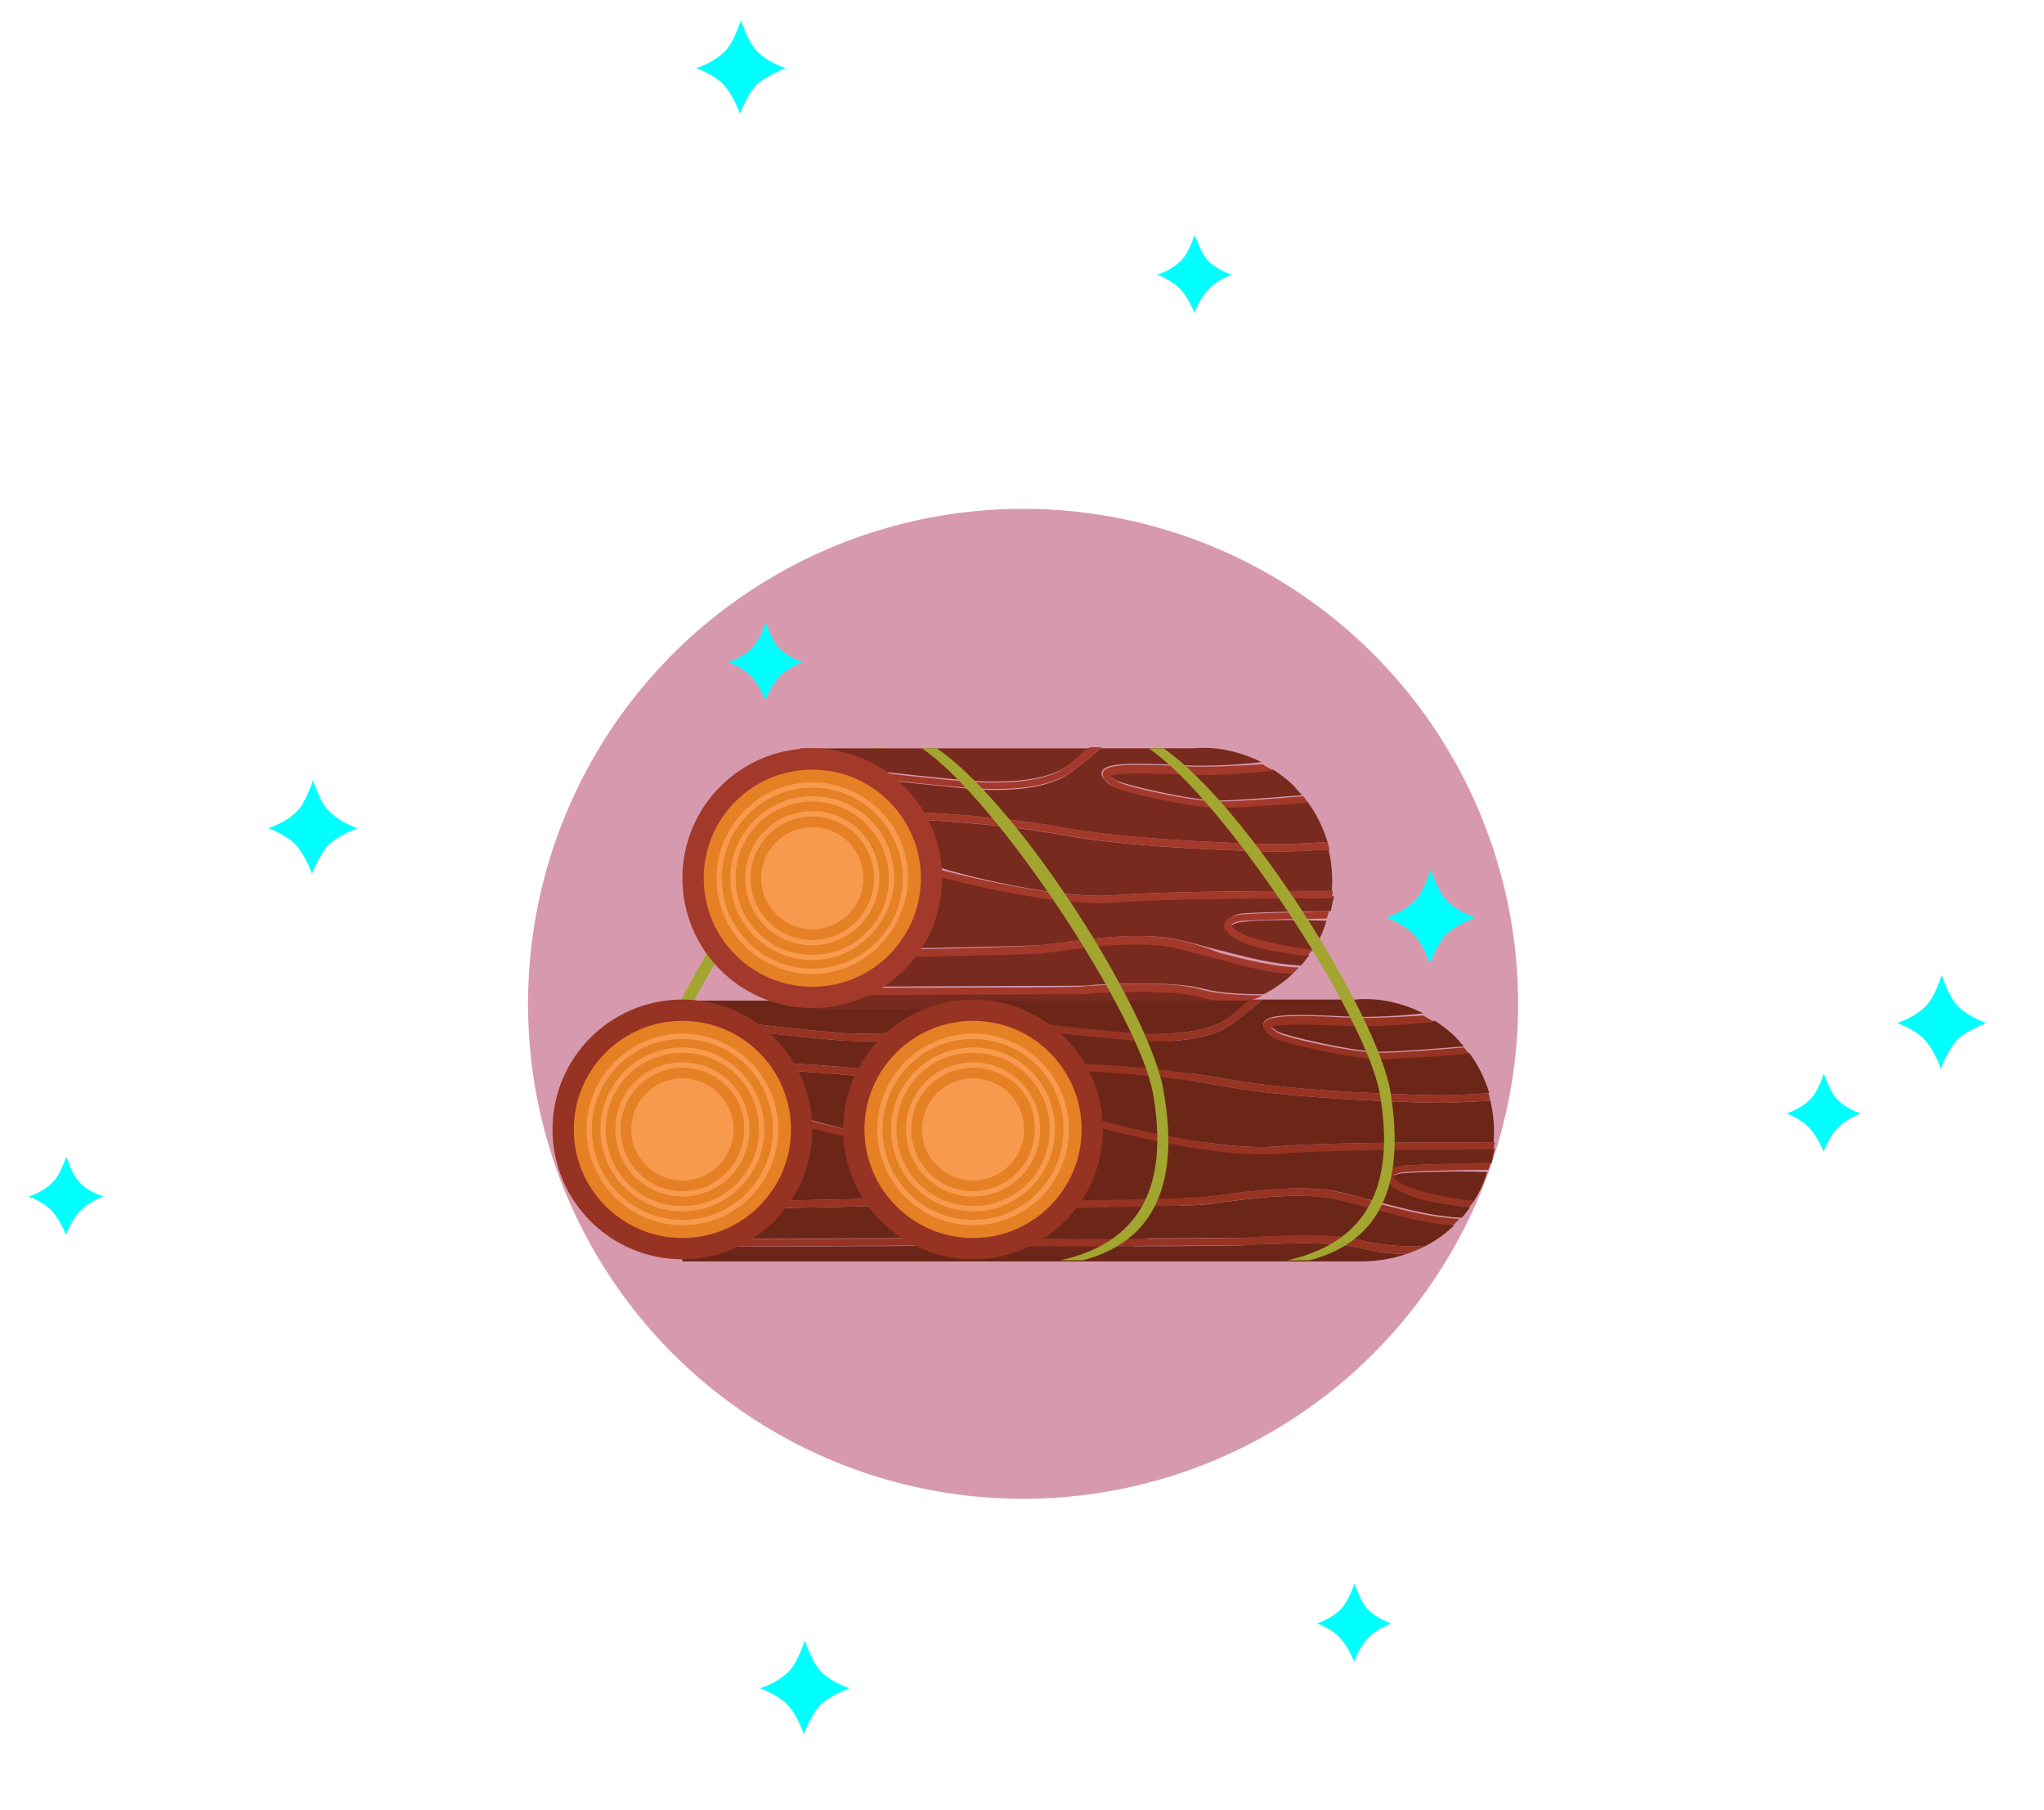 <?xml version="1.0" encoding="utf-8"?>
<!-- Generator: Adobe Illustrator 19.2.1, SVG Export Plug-In . SVG Version: 6.00 Build 0)  -->
<svg version="1.1" id="Layer_1" xmlns="http://www.w3.org/2000/svg" xmlns:xlink="http://www.w3.org/1999/xlink" x="0px" y="0px"
	 viewBox="0 0 192 170" style="enable-background:new 0 0 192 170;" xml:space="preserve">
<style type="text/css">
	.st0{fill:#D799AE;}
	.st1{fill:#A2A52F;}
	.st2{fill:#6B2618;}
	.st3{fill:#963323;}
	.st4{fill:#E68025;}
	.st5{fill:#F79A4D;}
	.st6{fill:#772A1D;}
	.st7{fill:#A3392B;}
	.st8{fill:#00FFFF;}
</style>
<circle class="st0" cx="96.1" cy="94.3" r="46.5"/>
<g>
	<g>
		<path class="st1" d="M60.6,102.5c1.3-7.3,13.4-26.7,21.3-32.2h1.4c-7.1,4.8-20.4,25.1-21.7,32.4c-1.6,9.1,1.5,14.1,8.7,15.7
			l-2.1,0C60.2,116.3,59.4,109.3,60.6,102.5z"/>
	</g>
	<g>
		<g>
			<g>
				<path class="st2" d="M99.4,96.3c-2.4-0.1-6.7-0.3-7.3,0.1c0,0.1,0.2,0.2,0.6,0.5c0.7,0.4,7.1,1.9,9.6,1.9c1.6,0,5.5-0.3,7.9-0.5
					c-0.3-0.3-0.5-0.6-0.8-0.9c-0.6-0.6-1.3-1.1-1.9-1.5C105.4,96.1,102.3,96.4,99.4,96.3z"/>
				<path class="st2" d="M104.6,110.2c-0.9,0.1-1.1,0.3-1.1,0.4c0,0.2,0.9,1.1,3.9,1.7c1.3,0.3,2.5,0.4,3.7,0.6
					c0.6-0.9,1-1.8,1.3-2.8C109.8,110,106.2,110.1,104.6,110.2z"/>
				<path class="st2" d="M92.6,107.7c4.8-0.4,15.8-0.4,20.4-0.4c0.1-1.3,0-2.6-0.3-3.9c-1.7,0.1-3.6,0.2-4.5,0.2
					c-2,0-13.6-0.3-20.2-1.5c-6.4-1.2-13.9-1.5-14-1.5l0-0.7c0.1,0,7.7,0.3,14.1,1.5c6.5,1.2,18.1,1.5,20.1,1.5
					c0.9,0,2.7-0.1,4.4-0.2c-0.4-1.3-1-2.6-1.9-3.8c-2.3,0.2-6.6,0.5-8.4,0.5c-2.5,0-9.1-1.4-10-2c-0.2-0.1-0.5-0.3-0.6-0.5
					c-0.2-0.2-0.4-0.5-0.3-0.8c0.3-0.8,2.3-0.9,8-0.6c2.5,0.1,5.1-0.1,7-0.3c-2-1-4.2-1.5-6.4-1.3l0,0l-8.7,0
					c-0.4,0.3-0.8,0.7-1.2,1c-1,0.8-2,1.6-2.7,1.9c-1.8,0.8-4.1,1.1-7.2,1c-2.9-0.1-11.2-1.1-11.3-1.1L69,96c0.1,0,8.4,1,11.2,1.1
					c3,0.1,5.2-0.2,6.9-0.9c0.7-0.3,1.6-1,2.5-1.8c0.2-0.1,0.4-0.3,0.6-0.4l-27.2,0l1.1,24.5l36.4,0l0,0c1.4,0,2.9-0.2,4.3-0.7
					c-1.5,0-3-0.2-4.1-0.5c-2.5-0.7-7-0.5-9.9-0.4c-0.6,0-1.2,0.1-1.7,0.1c-2.7,0.1-23,0.1-23.2,0.1l0-0.7c0.2,0,20.4-0.1,23.2-0.1
					c0.5,0,1,0,1.6-0.1c3-0.1,7.6-0.3,10.2,0.4c1.5,0.4,3.7,0.5,5.6,0.5c1-0.5,2-1.2,2.8-2c-2.3-0.2-4.5-0.8-7-1.4
					c-1.2-0.3-2.5-0.7-3.9-1c-3.3-0.8-8.3-0.1-11.3,0.3c-0.8,0.1-1.4,0.2-1.8,0.2c-1.9,0.1-12.1,0.3-12.5,0.3l0-0.7
					c0.1,0,10.6-0.2,12.5-0.3c0.4,0,1-0.1,1.8-0.2c3-0.4,8.1-1.1,11.5-0.3c1.4,0.3,2.6,0.7,3.9,1c2.7,0.7,5.1,1.3,7.5,1.4
					c0.3-0.3,0.5-0.6,0.8-1c-1.1-0.1-2.2-0.3-3.4-0.5c-2-0.4-3.4-1-4-1.6c-0.3-0.3-0.4-0.5-0.4-0.8c0-0.3,0.3-0.9,1.7-1
					c1.3-0.1,5.2-0.2,8.1-0.2c0.1-0.5,0.2-0.9,0.3-1.4c-4.7,0-15.6,0-20.3,0.4c-6.2,0.5-17.2-2.6-17.7-2.7l0.2-0.7
					C75.3,105.1,86.5,108.2,92.6,107.7z"/>
				<path class="st3" d="M92.6,107.7c-6,0.5-17.3-2.6-17.4-2.7l-0.2,0.7c0.5,0.1,11.5,3.2,17.7,2.7c4.7-0.4,15.6-0.4,20.3-0.4
					c0-0.2,0.1-0.5,0.1-0.7C108.3,107.3,97.3,107.3,92.6,107.7z"/>
				<path class="st3" d="M98.5,112c-3.4-0.8-8.5-0.1-11.5,0.3c-0.8,0.1-1.4,0.2-1.8,0.2c-1.9,0.1-12.4,0.3-12.5,0.3l0,0.7
					c0.4,0,10.7-0.2,12.5-0.3c0.4,0,1-0.1,1.8-0.2c3-0.4,8-1.1,11.3-0.3c1.4,0.3,2.6,0.7,3.9,1c2.5,0.7,4.8,1.3,7,1.4
					c0.1-0.1,0.2-0.2,0.3-0.3c0.1-0.1,0.2-0.2,0.3-0.3c-2.4-0.1-4.8-0.7-7.5-1.4C101.2,112.6,99.9,112.3,98.5,112z"/>
				<path class="st3" d="M104.6,109.5c-1.4,0.1-1.7,0.7-1.7,1c0,0.3,0.1,0.5,0.4,0.8c0.6,0.6,2,1.2,4,1.6c1.2,0.2,2.3,0.4,3.4,0.5
					c0.2-0.2,0.3-0.4,0.5-0.6c-1.2-0.1-2.4-0.3-3.7-0.6c-3-0.6-3.9-1.4-3.9-1.7c0-0.1,0.2-0.3,1.1-0.4c1.6-0.1,5.2-0.2,7.8-0.2
					c0.1-0.2,0.2-0.5,0.2-0.7C109.8,109.3,105.8,109.4,104.6,109.5z"/>
				<path class="st3" d="M88.1,101.4c-6.4-1.2-14-1.5-14.1-1.5l0,0.7c0.1,0,7.7,0.3,14,1.5c6.6,1.2,18.2,1.5,20.2,1.5
					c1,0,2.8-0.1,4.5-0.2c-0.1-0.2-0.1-0.5-0.2-0.7c-1.7,0.1-3.4,0.2-4.4,0.2C106.2,102.9,94.7,102.6,88.1,101.4z"/>
				<path class="st3" d="M99.4,95.6c-5.7-0.3-7.8-0.2-8,0.6c-0.1,0.3,0.1,0.6,0.3,0.8c0.2,0.2,0.4,0.3,0.6,0.5c0.8,0.5,7.5,2,10,2
					c1.8,0,6.1-0.3,8.4-0.5c-0.2-0.2-0.3-0.4-0.5-0.6c-2.3,0.2-6.2,0.5-7.9,0.5c-2.5,0-8.9-1.4-9.6-1.9c-0.4-0.3-0.6-0.4-0.6-0.5
					c0.6-0.4,4.9-0.2,7.3-0.1c2.9,0.1,6-0.2,8-0.4c-0.3-0.2-0.7-0.4-1-0.6C104.5,95.5,101.9,95.7,99.4,95.6z"/>
				<path class="st3" d="M87.1,96.2c-1.7,0.7-3.9,1-6.9,0.9C77.4,97,69.1,96,69,96l-0.1,0.7c0.1,0,8.4,1,11.3,1.1
					c3.1,0.1,5.4-0.2,7.2-1c0.7-0.3,1.7-1.1,2.7-1.9c0.4-0.3,0.8-0.7,1.2-1l-1.1,0c-0.2,0.1-0.4,0.3-0.6,0.4
					C88.7,95.2,87.8,95.9,87.1,96.2z"/>
				<path class="st3" d="M100.8,116.6c-2.6-0.8-7.2-0.6-10.2-0.4c-0.6,0-1.2,0.1-1.6,0.1c-2.7,0.1-23,0.1-23.2,0.1l0,0.7
					c0.2,0,20.5-0.1,23.2-0.1c0.5,0,1,0,1.7-0.1c3-0.1,7.4-0.3,9.9,0.4c1.1,0.3,2.7,0.5,4.1,0.5c0.6-0.2,1.1-0.4,1.7-0.7
					C104.6,117.1,102.3,117,100.8,116.6z"/>
			</g>
			<g>
				<circle class="st3" cx="64.1" cy="106.1" r="12.2"/>
			</g>
			<g>
				<circle class="st4" cx="64.1" cy="106.1" r="10.2"/>
			</g>
			<g>
				<circle class="st5" cx="64.1" cy="106.1" r="4.8"/>
			</g>
			<g>
				<path class="st5" d="M64.1,113.8c-4.2,0-7.7-3.4-7.7-7.7c0-4.2,3.4-7.7,7.7-7.7c4.2,0,7.7,3.4,7.7,7.7
					C71.8,110.3,68.3,113.8,64.1,113.8z M64.1,98.9c-4,0-7.2,3.2-7.2,7.2s3.2,7.2,7.2,7.2c4,0,7.2-3.2,7.2-7.2S68.1,98.9,64.1,98.9z
					"/>
			</g>
			<g>
				<path class="st5" d="M64.1,112.4c-3.5,0-6.3-2.8-6.3-6.3c0-3.5,2.8-6.3,6.3-6.3c3.5,0,6.3,2.8,6.3,6.3
					C70.4,109.6,67.6,112.4,64.1,112.4z M64.1,100.3c-3.2,0-5.8,2.6-5.8,5.8c0,3.2,2.6,5.8,5.8,5.8c3.2,0,5.8-2.6,5.8-5.8
					C70,102.9,67.3,100.3,64.1,100.3z"/>
			</g>
			<g>
				<path class="st5" d="M64.1,115.1c-4.9,0-9-4-9-9c0-4.9,4-9,9-9c4.9,0,9,4,9,9C73.1,111.1,69.1,115.1,64.1,115.1z M64.1,97.6
					c-4.7,0-8.5,3.8-8.5,8.5c0,4.7,3.8,8.5,8.5,8.5c4.7,0,8.5-3.8,8.5-8.5C72.6,101.4,68.8,97.6,64.1,97.6z"/>
			</g>
		</g>
		<g>
			<g>
				<path class="st6" d="M111.5,72.7c-2.4-0.1-6.7-0.3-7.3,0.1c0,0.1,0.2,0.2,0.6,0.5c0.7,0.4,7.1,1.9,9.6,1.9
					c1.6,0,5.5-0.3,7.9-0.5c-0.3-0.3-0.5-0.6-0.8-0.9c-0.6-0.6-1.3-1.1-1.9-1.5C117.5,72.5,114.5,72.8,111.5,72.7z"/>
				<path class="st6" d="M116.8,86.6c-0.9,0.1-1.1,0.3-1.1,0.4c0,0.2,0.9,1.1,3.9,1.7c1.3,0.3,2.5,0.4,3.7,0.6
					c0.6-0.9,1-1.8,1.3-2.8C121.9,86.4,118.3,86.4,116.8,86.6z"/>
				<path class="st6" d="M104.7,84.1c4.8-0.4,15.8-0.4,20.4-0.4c0.1-1.3,0-2.6-0.3-3.9c-1.7,0.1-3.6,0.2-4.5,0.2
					c-2,0-13.6-0.3-20.2-1.5c-6.4-1.2-13.9-1.5-14-1.5l0-0.7c0.1,0,7.7,0.3,14.1,1.5c6.5,1.2,18.1,1.5,20.1,1.5
					c0.9,0,2.7-0.1,4.4-0.2c-0.4-1.3-1-2.6-1.9-3.8c-2.3,0.2-6.6,0.5-8.4,0.5c-2.5,0-9.1-1.4-10-2c-0.2-0.1-0.5-0.3-0.6-0.5
					c-0.2-0.2-0.4-0.5-0.3-0.8c0.3-0.8,2.3-0.9,8-0.6c2.5,0.1,5.1-0.1,7-0.3c-2-1-4.2-1.5-6.4-1.3l0,0l-8.7,0
					c-0.4,0.3-0.8,0.7-1.2,1c-1,0.8-2,1.6-2.7,1.9c-1.8,0.8-4.1,1.1-7.2,1C89.5,74,81.1,73.1,81.1,73l0.1-0.7c0.1,0,8.4,1,11.2,1.1
					c3,0.1,5.2-0.2,6.9-0.9c0.7-0.3,1.6-1,2.5-1.8c0.2-0.1,0.4-0.3,0.6-0.4l-27.2,0l1.1,24.5l36.4,0l0,0c1.4,0,2.9-0.2,4.3-0.7
					c-1.5,0-3-0.2-4.1-0.5c-2.5-0.7-7-0.5-9.9-0.4c-0.6,0-1.2,0.1-1.7,0.1c-2.7,0.1-23,0.1-23.2,0.1l0-0.7c0.2,0,20.4-0.1,23.2-0.1
					c0.5,0,1,0,1.6-0.1c3-0.1,7.6-0.3,10.2,0.4c1.5,0.4,3.7,0.5,5.6,0.5c1-0.5,2-1.2,2.8-2c-2.3-0.2-4.5-0.8-7-1.4
					c-1.2-0.3-2.5-0.7-3.9-1c-3.3-0.8-8.3-0.1-11.3,0.3c-0.8,0.1-1.4,0.2-1.8,0.2c-1.9,0.1-12.1,0.3-12.5,0.3l0-0.7
					c0.1,0,10.6-0.2,12.5-0.3c0.4,0,1-0.1,1.8-0.2c3-0.4,8.1-1.1,11.5-0.3c1.4,0.3,2.6,0.7,3.9,1c2.7,0.7,5.1,1.3,7.5,1.4
					c0.3-0.3,0.5-0.6,0.8-1c-1.1-0.1-2.2-0.3-3.4-0.5c-2-0.4-3.4-1-4-1.6c-0.3-0.3-0.4-0.5-0.4-0.8c0-0.3,0.3-0.9,1.7-1
					c1.3-0.1,5.2-0.2,8.1-0.2c0.1-0.5,0.2-0.9,0.3-1.4c-4.7,0-15.6,0-20.3,0.4c-6.2,0.5-17.2-2.6-17.7-2.7l0.2-0.7
					C87.4,81.4,98.7,84.6,104.7,84.1z"/>
				<path class="st7" d="M104.7,84.1c-6,0.5-17.3-2.6-17.4-2.7l-0.2,0.7c0.5,0.1,11.5,3.2,17.7,2.7c4.7-0.4,15.6-0.4,20.3-0.4
					c0-0.2,0.1-0.5,0.1-0.7C120.5,83.7,109.5,83.7,104.7,84.1z"/>
				<path class="st7" d="M110.7,88.3c-3.4-0.8-8.5-0.1-11.5,0.3c-0.8,0.1-1.4,0.2-1.8,0.2C95.5,89,85,89.2,84.9,89.2l0,0.7
					c0.4,0,10.7-0.2,12.5-0.3c0.4,0,1-0.1,1.8-0.2c3-0.4,8-1.1,11.3-0.3c1.4,0.3,2.6,0.7,3.9,1c2.5,0.7,4.8,1.3,7,1.4
					c0.1-0.1,0.2-0.2,0.3-0.3c0.1-0.1,0.2-0.2,0.3-0.3c-2.4-0.1-4.8-0.7-7.5-1.4C113.3,89,112,88.6,110.7,88.3z"/>
				<path class="st7" d="M116.7,85.9c-1.4,0.1-1.7,0.7-1.7,1c0,0.3,0.1,0.5,0.4,0.8c0.6,0.6,2,1.2,4,1.6c1.2,0.2,2.3,0.4,3.4,0.5
					c0.2-0.2,0.3-0.4,0.5-0.6c-1.2-0.1-2.4-0.3-3.7-0.6c-3-0.6-3.9-1.4-3.9-1.7c0-0.1,0.2-0.3,1.1-0.4c1.6-0.1,5.2-0.2,7.8-0.2
					c0.1-0.2,0.2-0.5,0.2-0.7C121.9,85.7,118,85.8,116.7,85.9z"/>
				<path class="st7" d="M100.3,77.8c-6.4-1.2-14-1.5-14.1-1.5l0,0.7c0.1,0,7.7,0.3,14,1.5c6.6,1.2,18.2,1.5,20.2,1.5
					c1,0,2.8-0.1,4.5-0.2c-0.1-0.2-0.1-0.5-0.2-0.7c-1.7,0.1-3.4,0.2-4.4,0.2C118.3,79.3,106.8,79,100.3,77.8z"/>
				<path class="st7" d="M111.6,72c-5.7-0.3-7.8-0.2-8,0.6c-0.1,0.3,0.1,0.6,0.3,0.8c0.2,0.2,0.4,0.3,0.6,0.5c0.8,0.5,7.5,2,10,2
					c1.8,0,6.1-0.3,8.4-0.5c-0.2-0.2-0.3-0.4-0.5-0.6c-2.3,0.2-6.2,0.5-7.9,0.5c-2.5,0-8.9-1.4-9.6-1.9c-0.4-0.3-0.6-0.4-0.6-0.5
					c0.6-0.4,4.9-0.2,7.3-0.1c2.9,0.1,6-0.2,8-0.4c-0.3-0.2-0.7-0.4-1-0.6C116.6,71.9,114,72.1,111.6,72z"/>
				<path class="st7" d="M99.2,72.6c-1.7,0.7-3.9,1-6.9,0.9c-2.9-0.1-11.2-1.1-11.2-1.1L81.1,73c0.1,0,8.4,1,11.3,1.1
					c3.1,0.1,5.4-0.2,7.2-1c0.7-0.3,1.7-1.1,2.7-1.9c0.4-0.3,0.8-0.7,1.2-1l-1.1,0c-0.2,0.1-0.4,0.3-0.6,0.4
					C100.8,71.5,99.9,72.3,99.2,72.6z"/>
				<path class="st7" d="M113,93c-2.6-0.8-7.2-0.6-10.2-0.4c-0.6,0-1.2,0.1-1.6,0.1c-2.7,0.1-23,0.1-23.2,0.1l0,0.7
					c0.2,0,20.5-0.1,23.2-0.1c0.5,0,1,0,1.7-0.1c3-0.1,7.4-0.3,9.9,0.4c1.1,0.3,2.7,0.5,4.1,0.5c0.6-0.2,1.1-0.4,1.7-0.7
					C116.7,93.5,114.5,93.4,113,93z"/>
			</g>
			<g>
				<circle class="st7" cx="76.3" cy="82.5" r="12.2"/>
			</g>
			<g>
				<circle class="st4" cx="76.3" cy="82.5" r="10.2"/>
			</g>
			<g>
				<circle class="st5" cx="76.3" cy="82.5" r="4.8"/>
			</g>
			<g>
				<path class="st5" d="M76.3,90.2c-4.2,0-7.7-3.4-7.7-7.7c0-4.2,3.4-7.7,7.7-7.7s7.7,3.4,7.7,7.7C83.9,86.7,80.5,90.2,76.3,90.2z
					 M76.3,75.3c-4,0-7.2,3.2-7.2,7.2c0,4,3.2,7.2,7.2,7.2s7.2-3.2,7.2-7.2C83.5,78.5,80.2,75.3,76.3,75.3z"/>
			</g>
			<g>
				<path class="st5" d="M76.3,88.8c-3.5,0-6.3-2.8-6.3-6.3c0-3.5,2.8-6.3,6.3-6.3c3.5,0,6.3,2.8,6.3,6.3
					C82.6,86,79.7,88.8,76.3,88.8z M76.3,76.7c-3.2,0-5.8,2.6-5.8,5.8c0,3.2,2.6,5.8,5.8,5.8s5.8-2.6,5.8-5.8
					C82.1,79.3,79.5,76.7,76.3,76.7z"/>
			</g>
			<g>
				<path class="st5" d="M76.3,91.5c-4.9,0-9-4-9-9c0-4.9,4-9,9-9c4.9,0,9,4,9,9C85.2,87.4,81.2,91.5,76.3,91.5z M76.3,74
					c-4.7,0-8.5,3.8-8.5,8.5c0,4.7,3.8,8.5,8.5,8.5c4.7,0,8.5-3.8,8.5-8.5C84.8,77.8,81,74,76.3,74z"/>
			</g>
		</g>
		<g>
			<g>
				<path class="st2" d="M126.7,96.3c-2.4-0.1-6.7-0.3-7.3,0.1c0,0.1,0.2,0.2,0.6,0.5c0.7,0.4,7.1,1.9,9.6,1.9
					c1.6,0,5.5-0.3,7.9-0.5c-0.3-0.3-0.5-0.6-0.8-0.9c-0.6-0.6-1.3-1.1-1.9-1.5C132.7,96.1,129.6,96.4,126.7,96.3z"/>
				<path class="st2" d="M131.9,110.2c-0.9,0.1-1.1,0.3-1.1,0.4c0,0.2,0.9,1.1,3.9,1.7c1.3,0.3,2.5,0.4,3.7,0.6
					c0.6-0.9,1-1.8,1.3-2.8C137.1,110,133.5,110.1,131.9,110.2z"/>
				<path class="st2" d="M119.9,107.7c4.8-0.4,15.8-0.4,20.4-0.4c0.1-1.3,0-2.6-0.3-3.9c-1.7,0.1-3.6,0.2-4.5,0.2
					c-2,0-13.6-0.3-20.2-1.5c-6.4-1.2-13.9-1.5-14-1.5l0-0.7c0.1,0,7.7,0.3,14.1,1.5c6.5,1.2,18.1,1.5,20.1,1.5
					c0.9,0,2.7-0.1,4.4-0.2c-0.4-1.3-1-2.6-1.9-3.8c-2.3,0.2-6.6,0.5-8.4,0.5c-2.5,0-9.1-1.4-10-2c-0.2-0.1-0.5-0.3-0.6-0.5
					c-0.2-0.2-0.4-0.5-0.3-0.8c0.3-0.8,2.3-0.9,8-0.6c2.5,0.1,5.1-0.1,7-0.3c-2-1-4.2-1.5-6.4-1.3l0,0l-8.7,0
					c-0.4,0.3-0.8,0.7-1.2,1c-1,0.8-2,1.6-2.7,1.9c-1.8,0.8-4.1,1.1-7.2,1c-2.9-0.1-11.2-1.1-11.3-1.1l0.1-0.7c0.1,0,8.4,1,11.2,1.1
					c3,0.1,5.2-0.2,6.9-0.9c0.7-0.3,1.6-1,2.5-1.8c0.2-0.1,0.4-0.3,0.6-0.4l-27.2,0l1.1,24.5l36.4,0l0,0c1.4,0,2.9-0.2,4.3-0.7
					c-1.5,0-3-0.2-4.1-0.5c-2.5-0.7-7-0.5-9.9-0.4c-0.6,0-1.2,0.1-1.7,0.1c-2.7,0.1-23,0.1-23.2,0.1l0-0.7c0.2,0,20.4-0.1,23.2-0.1
					c0.5,0,1,0,1.6-0.1c3-0.1,7.6-0.3,10.2,0.4c1.5,0.4,3.7,0.5,5.6,0.5c1-0.5,2-1.2,2.8-2c-2.3-0.2-4.5-0.8-7-1.4
					c-1.2-0.3-2.5-0.7-3.9-1c-3.3-0.8-8.3-0.1-11.3,0.3c-0.8,0.1-1.4,0.2-1.8,0.2c-1.9,0.1-12.1,0.3-12.5,0.3l0-0.7
					c0.1,0,10.6-0.2,12.5-0.3c0.4,0,1-0.1,1.8-0.2c3-0.4,8.1-1.1,11.5-0.3c1.4,0.3,2.6,0.7,3.9,1c2.7,0.7,5.1,1.3,7.5,1.4
					c0.3-0.3,0.5-0.6,0.8-1c-1.1-0.1-2.2-0.3-3.4-0.5c-2-0.4-3.4-1-4-1.6c-0.3-0.3-0.4-0.5-0.4-0.8c0-0.3,0.3-0.9,1.7-1
					c1.3-0.1,5.2-0.2,8.1-0.2c0.1-0.5,0.2-0.9,0.3-1.4c-4.7,0-15.6,0-20.3,0.4c-6.2,0.5-17.2-2.6-17.7-2.7l0.2-0.7
					C102.6,105.1,113.8,108.2,119.9,107.7z"/>
				<path class="st3" d="M119.9,107.7c-6,0.5-17.3-2.6-17.4-2.7l-0.2,0.7c0.5,0.1,11.5,3.2,17.7,2.7c4.7-0.4,15.6-0.4,20.3-0.4
					c0-0.2,0.1-0.5,0.1-0.7C135.6,107.3,124.6,107.3,119.9,107.7z"/>
				<path class="st3" d="M125.8,112c-3.4-0.8-8.5-0.1-11.5,0.3c-0.8,0.1-1.4,0.2-1.8,0.2c-1.9,0.1-12.4,0.3-12.5,0.3l0,0.7
					c0.4,0,10.7-0.2,12.5-0.3c0.4,0,1-0.1,1.8-0.2c3-0.4,8-1.1,11.3-0.3c1.4,0.3,2.6,0.7,3.9,1c2.5,0.7,4.8,1.3,7,1.4
					c0.1-0.1,0.2-0.2,0.3-0.3c0.1-0.1,0.2-0.2,0.3-0.3c-2.4-0.1-4.8-0.7-7.5-1.4C128.5,112.6,127.2,112.3,125.8,112z"/>
				<path class="st3" d="M131.9,109.5c-1.4,0.1-1.7,0.7-1.7,1c0,0.3,0.1,0.5,0.4,0.8c0.6,0.6,2,1.2,4,1.6c1.2,0.2,2.3,0.4,3.4,0.5
					c0.2-0.2,0.3-0.4,0.5-0.6c-1.2-0.1-2.4-0.3-3.7-0.6c-3-0.6-3.9-1.4-3.9-1.7c0-0.1,0.2-0.3,1.1-0.4c1.6-0.1,5.2-0.2,7.8-0.2
					c0.1-0.2,0.2-0.5,0.2-0.7C137.1,109.3,133.2,109.4,131.9,109.5z"/>
				<path class="st3" d="M115.4,101.4c-6.4-1.2-14-1.5-14.1-1.5l0,0.7c0.1,0,7.7,0.3,14,1.5c6.6,1.2,18.2,1.5,20.2,1.5
					c1,0,2.8-0.1,4.5-0.2c-0.1-0.2-0.1-0.5-0.2-0.7c-1.7,0.1-3.4,0.2-4.4,0.2C133.5,102.9,122,102.6,115.4,101.4z"/>
				<path class="st3" d="M126.7,95.6c-5.7-0.3-7.8-0.2-8,0.6c-0.1,0.3,0.1,0.6,0.3,0.8c0.2,0.2,0.4,0.3,0.6,0.5c0.8,0.5,7.5,2,10,2
					c1.8,0,6.1-0.3,8.4-0.5c-0.2-0.2-0.3-0.4-0.5-0.6c-2.3,0.2-6.2,0.5-7.9,0.5c-2.5,0-8.9-1.4-9.6-1.9c-0.4-0.3-0.6-0.4-0.6-0.5
					c0.6-0.4,4.9-0.2,7.3-0.1c2.9,0.1,6-0.2,8-0.4c-0.3-0.2-0.7-0.4-1-0.6C131.8,95.5,129.2,95.7,126.7,95.6z"/>
				<path class="st3" d="M114.4,96.2c-1.7,0.7-3.9,1-6.9,0.9C104.7,97,96.4,96,96.3,96l-0.1,0.7c0.1,0,8.4,1,11.3,1.1
					c3.1,0.1,5.4-0.2,7.2-1c0.7-0.3,1.7-1.1,2.7-1.9c0.4-0.3,0.8-0.7,1.2-1l-1.1,0c-0.2,0.1-0.4,0.3-0.6,0.4
					C116,95.2,115.1,95.9,114.4,96.2z"/>
				<path class="st3" d="M128.2,116.6c-2.6-0.8-7.2-0.6-10.2-0.4c-0.6,0-1.2,0.1-1.6,0.1c-2.7,0.1-23,0.1-23.2,0.1l0,0.7
					c0.2,0,20.5-0.1,23.2-0.1c0.5,0,1,0,1.7-0.1c3-0.1,7.4-0.3,9.9,0.4c1.1,0.3,2.7,0.5,4.1,0.5c0.6-0.2,1.1-0.4,1.7-0.7
					C131.9,117.1,129.6,117,128.2,116.6z"/>
			</g>
			<g>
				<circle class="st3" cx="91.4" cy="106.1" r="12.2"/>
			</g>
			<g>
				<circle class="st4" cx="91.4" cy="106.1" r="10.2"/>
			</g>
			<g>
				<circle class="st5" cx="91.4" cy="106.1" r="4.8"/>
			</g>
			<g>
				<path class="st5" d="M91.4,113.8c-4.2,0-7.7-3.4-7.7-7.7c0-4.2,3.4-7.7,7.7-7.7s7.7,3.4,7.7,7.7
					C99.1,110.3,95.7,113.8,91.4,113.8z M91.4,98.9c-4,0-7.2,3.2-7.2,7.2s3.2,7.2,7.2,7.2s7.2-3.2,7.2-7.2S95.4,98.9,91.4,98.9z"/>
			</g>
			<g>
				<path class="st5" d="M91.4,112.4c-3.5,0-6.3-2.8-6.3-6.3c0-3.5,2.8-6.3,6.3-6.3c3.5,0,6.3,2.8,6.3,6.3
					C97.7,109.6,94.9,112.4,91.4,112.4z M91.4,100.3c-3.2,0-5.8,2.6-5.8,5.8c0,3.2,2.6,5.8,5.8,5.8s5.8-2.6,5.8-5.8
					C97.3,102.9,94.7,100.3,91.4,100.3z"/>
			</g>
			<g>
				<path class="st5" d="M91.4,115.1c-4.9,0-9-4-9-9c0-4.9,4-9,9-9c4.9,0,9,4,9,9C100.4,111.1,96.4,115.1,91.4,115.1z M91.4,97.6
					c-4.7,0-8.5,3.8-8.5,8.5c0,4.7,3.8,8.5,8.5,8.5s8.5-3.8,8.5-8.5C99.9,101.4,96.1,97.6,91.4,97.6z"/>
			</g>
		</g>
	</g>
	<g>
		<path class="st1" d="M109.3,102.5C108.1,95.2,96,75.8,88,70.3h-1.4c7.1,4.8,20.4,25.1,21.7,32.4c1.6,9.1-1.5,14.1-8.7,15.7l2.1,0
			C109.7,116.3,110.5,109.3,109.3,102.5z"/>
	</g>
	<g>
		<path class="st1" d="M130.6,102.5c-1.3-7.3-13.4-26.7-21.3-32.2h-1.4c7.1,4.8,20.4,25.1,21.7,32.4c1.6,9.1-1.5,14.1-8.7,15.7
			l2.1,0C131,116.3,131.7,109.3,130.6,102.5z"/>
	</g>
</g>
<g>
	<path class="st8" d="M33.6,77.8c0,0-1.7-0.5-2.8-1.7c-0.8-0.9-1.4-2.8-1.4-2.8c0,0-0.6,1.9-1.4,2.8c-1.1,1.2-2.8,1.7-2.8,1.7
		s1.7,0.6,2.6,1.6c1,1.1,1.5,2.7,1.5,2.7c0,0,0.6-1.6,1.5-2.7C31.9,78.4,33.6,77.8,33.6,77.8z"/>
	<path class="st8" d="M138.6,86.2c0,0-1.7-0.5-2.8-1.7c-0.8-0.9-1.4-2.8-1.4-2.8c0,0-0.6,1.9-1.4,2.8c-1.1,1.2-2.8,1.7-2.8,1.7
		s1.7,0.6,2.6,1.6c1,1.1,1.5,2.7,1.5,2.7c0,0,0.6-1.6,1.5-2.7C136.9,86.8,138.6,86.2,138.6,86.2z"/>
	<path class="st8" d="M79.8,158.6c0,0-1.7-0.5-2.8-1.7c-0.8-0.9-1.4-2.8-1.4-2.8c0,0-0.6,1.9-1.4,2.8c-1.1,1.2-2.8,1.7-2.8,1.7
		s1.7,0.6,2.6,1.6c1,1.1,1.5,2.7,1.5,2.7c0,0,0.6-1.6,1.5-2.7C78.1,159.2,79.8,158.6,79.8,158.6z"/>
	<path class="st8" d="M73.8,6.4c0,0-1.7-0.5-2.8-1.7c-0.8-0.9-1.4-2.8-1.4-2.8c0,0-0.6,1.9-1.4,2.8c-1.1,1.2-2.8,1.7-2.8,1.7
		s1.7,0.6,2.6,1.6c1,1.1,1.5,2.7,1.5,2.7c0,0,0.6-1.6,1.5-2.7C72.2,7,73.8,6.4,73.8,6.4z"/>
	<path class="st8" d="M186.6,96.1c0,0-1.7-0.5-2.8-1.7c-0.8-0.9-1.4-2.8-1.4-2.8c0,0-0.6,1.9-1.4,2.8c-1.1,1.2-2.8,1.7-2.8,1.7
		s1.7,0.6,2.6,1.6c1,1.1,1.5,2.7,1.5,2.7c0,0,0.6-1.6,1.5-2.7C184.9,96.7,186.6,96.1,186.6,96.1z"/>
	<path class="st8" d="M75.4,62.2c0,0-1.4-0.4-2.3-1.4c-0.7-0.8-1.1-2.3-1.2-2.3c0,0-0.5,1.6-1.2,2.3c-0.9,1-2.3,1.4-2.3,1.4
		s1.4,0.5,2.2,1.4c0.8,0.9,1.3,2.2,1.3,2.2c0,0,0.5-1.4,1.3-2.2C74,62.7,75.4,62.2,75.4,62.2z"/>
	<path class="st8" d="M130.7,152.5c0,0-1.4-0.4-2.3-1.4c-0.7-0.8-1.1-2.3-1.2-2.3c0,0-0.5,1.6-1.2,2.3c-0.9,1-2.3,1.4-2.3,1.4
		s1.4,0.5,2.2,1.4c0.8,0.9,1.3,2.2,1.3,2.2c0,0,0.5-1.4,1.3-2.2C129.3,153,130.7,152.5,130.7,152.5z"/>
	<path class="st8" d="M174.8,104.6c0,0-1.4-0.4-2.3-1.4c-0.7-0.8-1.1-2.3-1.2-2.3c0,0-0.5,1.6-1.2,2.3c-0.9,1-2.3,1.4-2.3,1.4
		s1.4,0.5,2.2,1.4c0.8,0.9,1.3,2.2,1.3,2.2c0,0,0.5-1.4,1.3-2.2C173.4,105.1,174.8,104.6,174.8,104.6z"/>
	<path class="st8" d="M9.7,112.4c0,0-1.4-0.4-2.3-1.4c-0.7-0.8-1.1-2.3-1.2-2.3c0,0-0.5,1.6-1.2,2.3c-0.9,1-2.3,1.4-2.3,1.4
		s1.4,0.5,2.2,1.4c0.8,0.9,1.3,2.2,1.3,2.2c0,0,0.5-1.4,1.3-2.2C8.3,112.9,9.7,112.4,9.7,112.4z"/>
	<path class="st8" d="M115.7,25.8c0,0-1.4-0.4-2.3-1.4c-0.7-0.8-1.1-2.3-1.2-2.3c0,0-0.5,1.6-1.2,2.3c-0.9,1-2.3,1.4-2.3,1.4
		s1.4,0.5,2.2,1.4c0.8,0.9,1.3,2.2,1.3,2.2c0,0,0.5-1.4,1.3-2.2C114.3,26.3,115.7,25.8,115.7,25.8z"/>
</g>
</svg>
